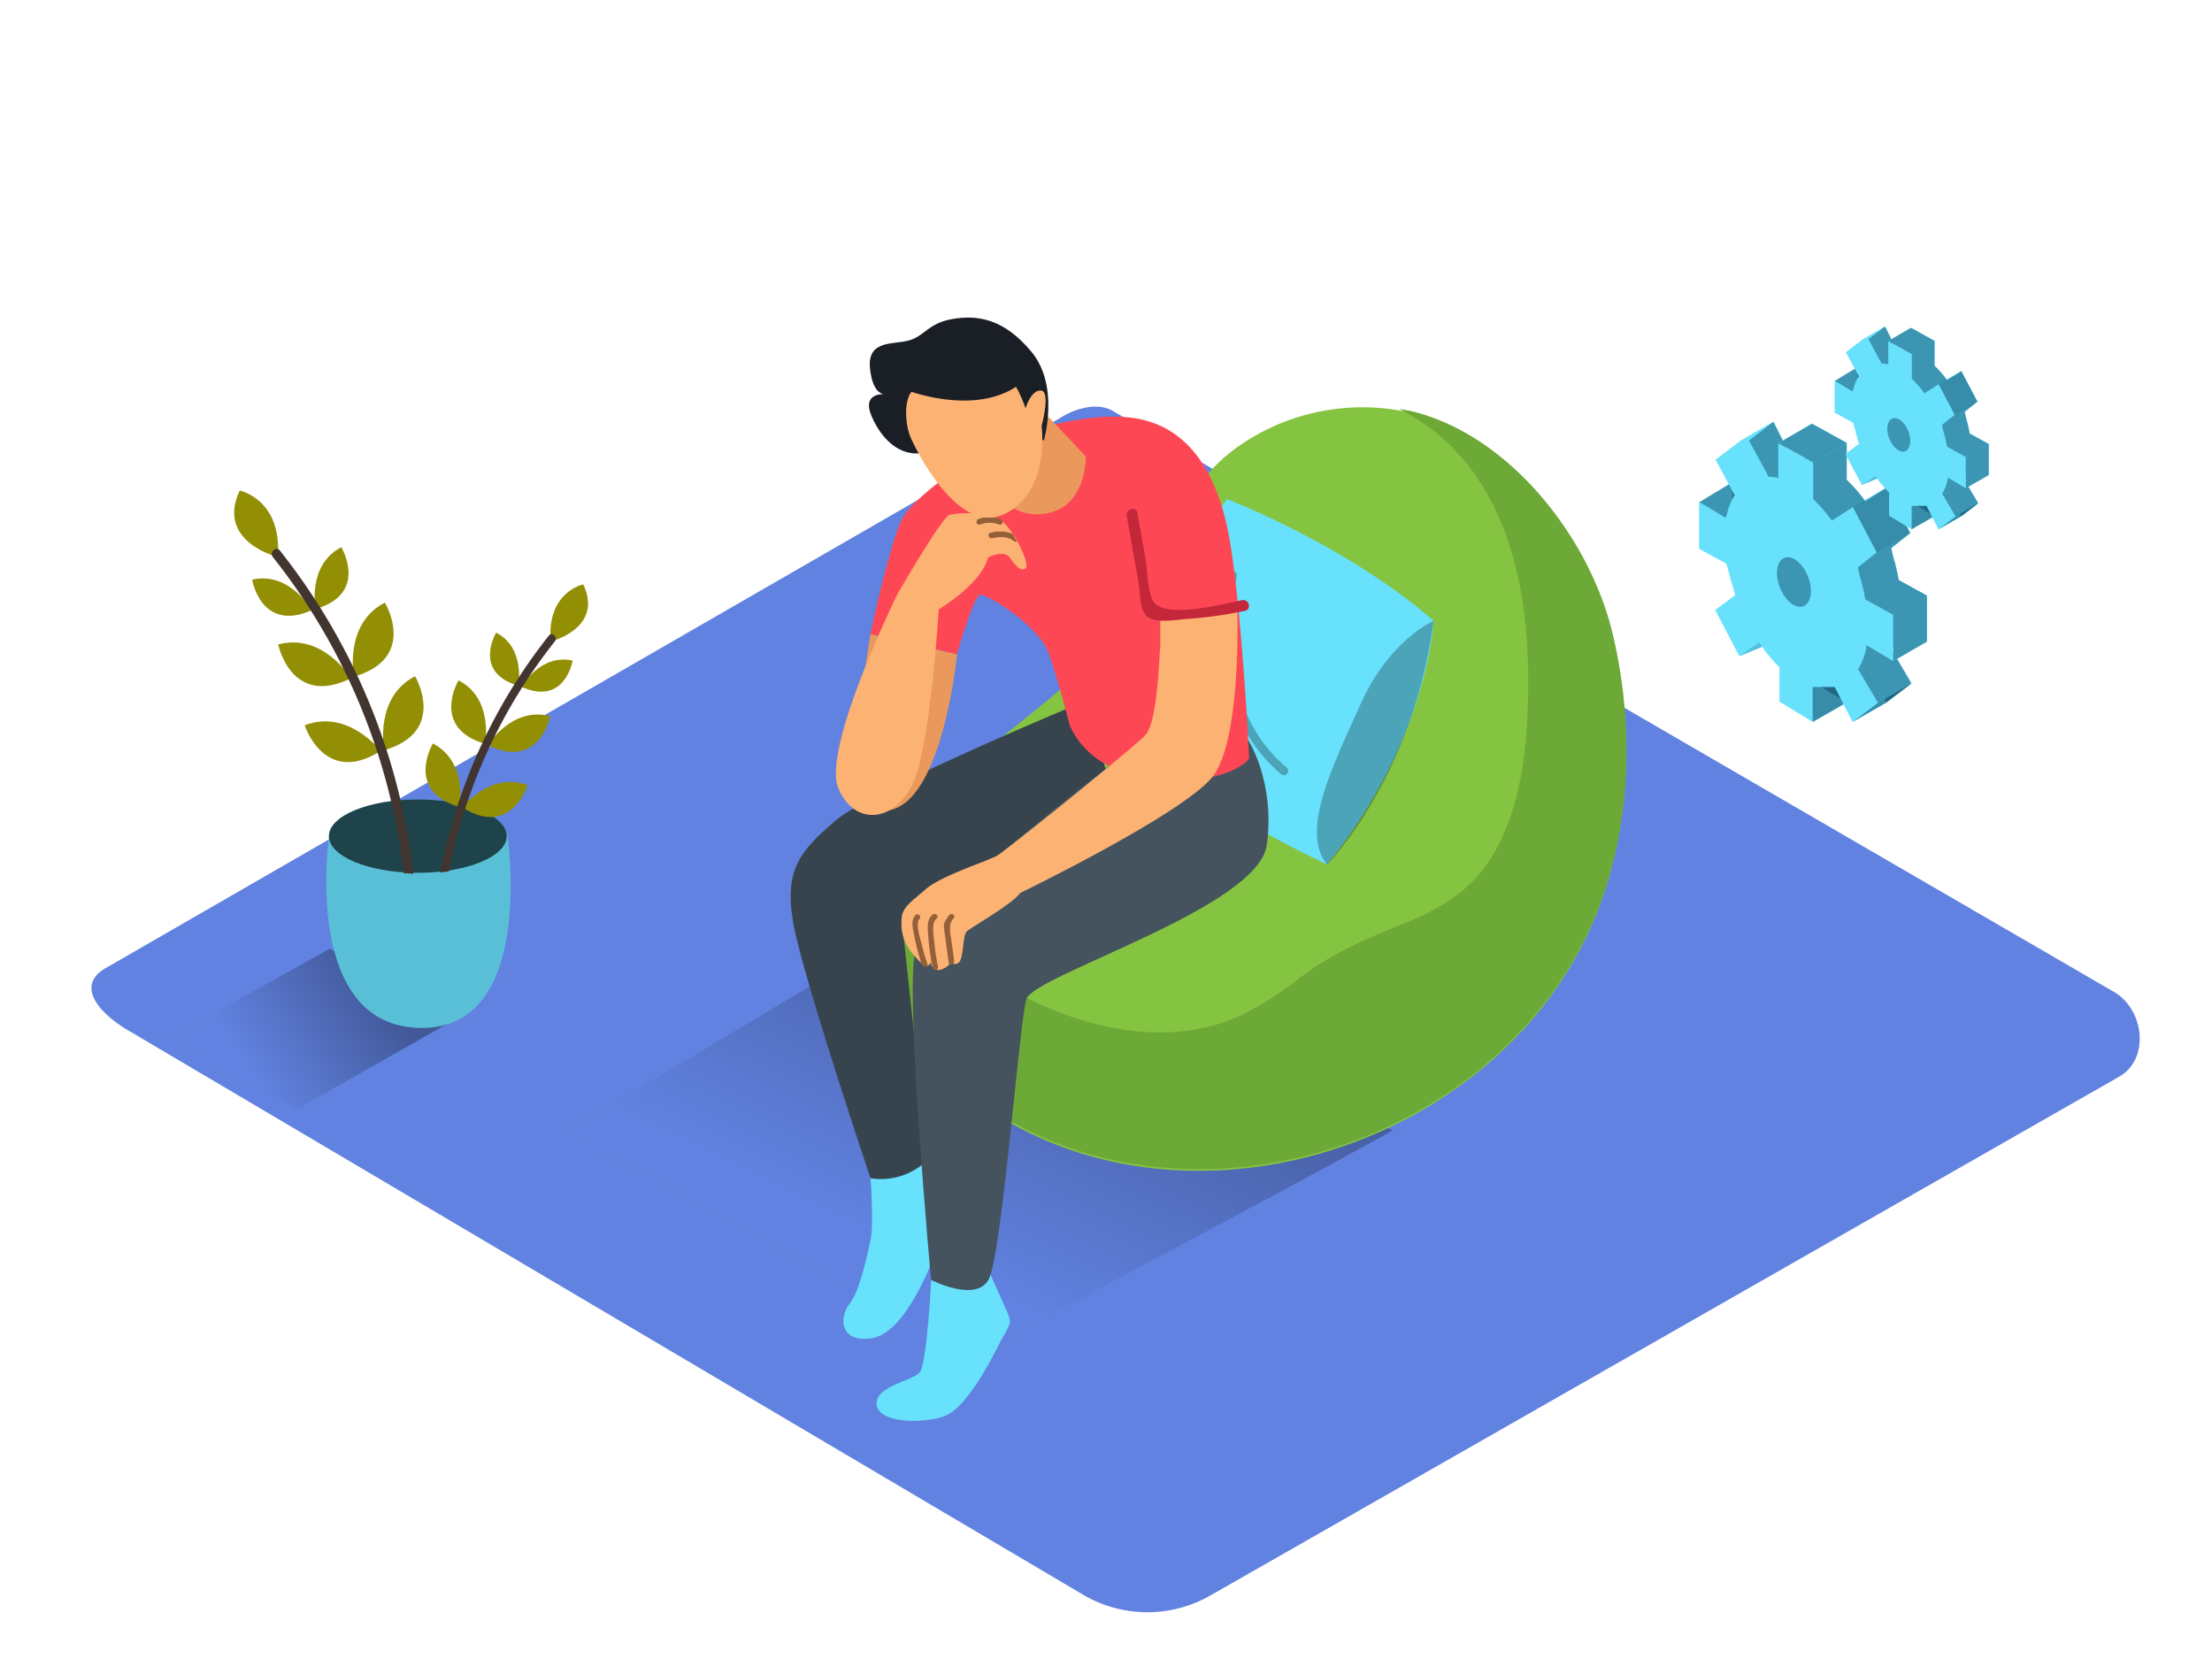 <svg id="Layer_2" data-name="Layer 2" xmlns="http://www.w3.org/2000/svg" xmlns:xlink="http://www.w3.org/1999/xlink" viewBox="0 0 400 300"><defs><linearGradient id="linear-gradient" x1="166.49" y1="226.36" x2="195.37" y2="167.09" gradientUnits="userSpaceOnUse"><stop offset="0" stop-color="#6182e0"/><stop offset="1"/></linearGradient><linearGradient id="linear-gradient-2" x1="45.67" y1="193.38" x2="68.47" y2="178.18" xlink:href="#linear-gradient"/></defs><title>PP</title><path d="M196.24,288.6,23.74,186.65c-5.49-3.08-10.2-8.15-4.85-11.46L192,75.41c2.6-1.61,6.54-2.66,9.18-1.13L382.28,179.37c5.49,3.19,6.48,12.1,1,15.29L219,288.44A22.94,22.94,0,0,1,196.24,288.6Z" fill="#6182e0"/><path d="M251.86,204.42l-75.72-43.78-73.74,44L176,245.55C201.09,231.49,226.71,218.39,251.86,204.42Z" opacity="0.32" fill="url(#linear-gradient)"/><path d="M157.43,213.06s.6,8.54,0,11.13-1.81,9-3.79,11.56-1.77,7.15,4.06,6.23,10.54-12.77,11.61-16-2.8-17.67-2.8-17.67" fill="#68e1fd"/><path d="M291.54,114.8C287.4,97.55,273,79,255.32,74.69a39.12,39.12,0,0,0-31.2,5.9c-10.57,7.33-13,18.54-19.07,29C193.76,129,165.39,138.76,158.59,160c-4.57,14.28,4.27,28.17,15.06,36.92,36.42,29.56,95.82,12.39,114.24-29.73C294.74,151.53,295.76,132.41,291.54,114.8Z" fill="#85c440"/><path d="M291.59,114.49C287.46,97.24,273,78.7,255.38,74.39c-.79-.19-1.59-.3-2.38-.44A36.5,36.5,0,0,1,264.54,83c10.8,12.76,12.49,31.25,11.62,47.33-.42,7.81-1.72,15.88-5.4,22.87C267,160.43,261.23,164,253.87,167c-6.75,2.73-12.81,5.28-18.65,9.69a57.9,57.9,0,0,1-11.33,7.16c-8.77,3.87-18.74,3.45-27.78.75-14.48-4.33-28.34-14.19-36.63-27.18-.3.74-.59,1.5-.83,2.27-4.57,14.28,4.27,28.17,15.06,36.92,36.42,29.56,95.82,12.39,114.24-29.73C294.8,151.22,295.82,132.11,291.59,114.49Z" fill="#6da937"/><path d="M197.24,126.34s-39.38,16.31-46.08,22-9.29,9.06-7.74,18.38,14,46.34,14,46.34a11.9,11.9,0,0,0,10.35-3.37l-4.7-43.36s30.56-10.48,39.37-14.89" fill="#37444d"/><path d="M173.07,118.31s-2.54,26.39-12.23,28.21-3.41-31.87-3.41-31.87" fill="#ea985c"/><path d="M168.39,231.45s-.75,15.25-2.12,16.77-8.06,2.43-7.75,5.78,8.21,3.5,12.16,2.13,8.21-9.58,10-13.08,2.43-3.5,1.52-5.63-5.47-12.19-5.47-12.19" fill="#68e1fd"/><path d="M205.53,134.56s-1.44-18.92,16.34-44.31c0,0,21.5,8.2,37.38,22,0,0-1,21.68-19.28,44.08C240,156.35,215,144.64,205.53,134.56Z" fill="#68e1fd"/><path d="M259.25,112.27s-7.91,3.33-13.14,14.9-11,23.1-6.14,29.18C240,156.35,255.49,140.71,259.25,112.27Z" opacity="0.27"/><path d="M232.67,138.8c-10.25-8.61-11.24-22.35-9-34.69a.78.78,0,0,0-1.53-.26C219.79,116.75,221,131,231.67,140A.78.78,0,0,0,232.67,138.8Z" opacity="0.27"/><path d="M202.3,137.19s-35.44,26.2-36.94,35.63,3,58.62,3,58.62,8,4.14,10.39,0,5.55-46.34,6.84-50.74,41.93-16.48,43.49-27.91-3.39-19-3.39-19" fill="#45535e"/><path d="M183,79.11c-1-.2-17.67,9.55-20.11,15.23s-5.48,20.31-5.48,20.31l15.64,3.66s3-10.76,4.27-10.76,10.56,5.48,12.39,10.76,3.66,12.59,3.66,12.59,2.64,8.73,15.64,10,16.86-3.66,16.86-3.66c-.3-7-.77-14-1.37-20.95-.48-5.64-1-11.28-1.85-16.89-1.55-10.74-6-22.57-18.41-23.91C194.81,74.44,183,79.11,183,79.11Z" fill="#fe4754"/><path d="M162.23,107.54s-13.63,27.73-10.65,34.94,10.5,6.11,13.63-1.1,4.54-31.18,4.54-31.18,7.68-4.54,8.93-9.4c0,0,2.82-1.45,3.89,0s1.92,2.62,2.88,2-2.35-7.78-5-9.06-7.36-1-8.74-.64S162.23,107.54,162.23,107.54Z" fill="#fcb273"/><path d="M183.11,96.54a6.39,6.39,0,0,0-4-.21c-.63.13-.36,1.09.27,1,1.35-.27,2.83-.41,4,.54a.49.49,0,0,0,.53.08C183.61,97.47,183.36,97,183.11,96.54Z" fill="#93603a"/><path d="M180.64,93.73a5.8,5.8,0,0,0-3.71.13c-.6.23-.34,1.19.27,1a5,5,0,0,1,3.51,0c.42.15.66-.26.59-.6A5.28,5.28,0,0,0,180.64,93.73Z" fill="#93603a"/><path d="M209.82,110.66l0,6.24c-.19.57-.38,13.55-2.67,16s-25.2,20.81-26.72,21.76-10.12,3.63-13,6.11-4.39,3.44-4.39,5.54a8.24,8.24,0,0,0,2.29,6.49c2.29,2.67,2.54,1.89,3,1.22a1.42,1.42,0,0,0,2.16,1.18c1.27-.55,1.41-1.14,1.37-1.48a.91.91,0,0,0,1.33.47c1.18-.5.76-5,1.68-5.8s8.33-5,9.59-6.9c0,0,29.06-14.09,34.7-20.9,4.75-5.74,4.72-24.79,4.59-30.68A30.15,30.15,0,0,1,209.82,110.66Z" fill="#fcb273"/><path d="M171.82,167.34a2.55,2.55,0,0,1,.67-1.34c.36-.53-.5-1-.86-.5-.8,1.17-1.08,1.28-.87,2.76l.79,5.79c.09.63,1.05.36,1-.27l-.57-4.18A7.45,7.45,0,0,1,171.82,167.34Z" fill="#93603a"/><path d="M169.62,174.8a42.14,42.14,0,0,1-.67-4.46c-.1-1.08-.6-3.43.42-4.24.51-.4-.21-1.1-.71-.71-1.11.87-.89,2.36-.82,3.62a43.34,43.34,0,0,0,.81,6C168.78,175.69,169.75,175.43,169.62,174.8Z" fill="#93603a"/><path d="M167.88,174.82a41.49,41.49,0,0,1-1.19-4c-.25-1-1.2-3.78-.43-4.63.43-.47-.27-1.18-.71-.71-.87,1-.51,2.19-.3,3.36a39.9,39.9,0,0,0,1.48,5.69A1.79,1.79,0,0,0,167.88,174.82Z" fill="#93603a"/><path d="M224.6,108.53c-3.32.69-14.22,3.51-16.11.12-1-1.86-1-5.47-1.34-7.58l-1.48-8.33c-.22-1.27-2.15-.73-1.93.53l2.15,12.12c.3,1.67.13,5,1.67,6.19s5.48.44,7.35.32a73.4,73.4,0,0,0,10.23-1.45C226.39,110.2,225.85,108.27,224.6,108.53Z" fill="#c4273a"/><path d="M188.14,73.87l8.21,8.66s.2,8.88-6.9,10.27-9.93-5-9.93-5" fill="#ea985c"/><path d="M188.78,79.58s2.86-9.79-2.25-15.95-9.94-6.69-14.32-5.94-5,3.08-7.83,3.87-7.55-.14-7.06,5,2.82,4.72,2.82,4.72-4.44-.49-2.52,4,6,8.65,12,5.77" fill="#1a1f25"/><path d="M188.36,77s1.7-6.25-.12-6.38-2.79,3.22-2.79,3.22a23.53,23.53,0,0,0-1.72-3.9c-5.32,3.52-12.94,2.82-18.91.92-1.42,1.73-1.17,6.38.1,8.79,0,0,7.79,17.17,16.44,13.42S188.36,77,188.36,77Z" fill="#fcb273"/><path d="M53.7,200.56l31.07-17.62L59.6,171.58,31.27,187.35C37.75,193,45.88,196.58,53.7,200.56Z" opacity="0.32" fill="url(#linear-gradient-2)"/><path d="M59.51,151.2s-5.06,34.56,16.7,34.68c20.91.11,15.51-35.1,15.51-35.1S76.52,137.56,59.51,151.2Z" fill="#68e1fd"/><path d="M59.51,151.2s-5.06,34.56,16.7,34.68c20.91.11,15.51-35.1,15.51-35.1S76.52,137.56,59.51,151.2Z" opacity="0.15"/><ellipse cx="75.56" cy="151.2" rx="16.08" ry="6.64" fill="#68e1fd"/><ellipse cx="75.56" cy="151.2" rx="16.08" ry="6.64" opacity="0.7"/><path d="M50.24,100.73S39,98,43.34,88.71C43.34,88.71,51,90.24,50.24,100.73Z" fill="#938f05"/><path d="M57.06,110.14s-1.55-8,4.67-11.19C61.73,99,66.74,107.3,57.06,110.14Z" fill="#938f05"/><path d="M64,122.36s-1.86-9.54,5.59-13.39C69.64,109,75.63,119,64,122.36Z" fill="#938f05"/><path d="M69.47,135.67s-1.86-9.54,5.59-13.39C75.06,122.29,81,132.28,69.47,135.67Z" fill="#938f05"/><path d="M56.38,110.35s-4-7.09-10.79-5.53C45.6,104.82,47.16,114.42,56.38,110.35Z" fill="#938f05"/><path d="M63.47,122.65s-5.06-8.29-13.16-6.11C50.31,116.54,52.63,128,63.47,122.65Z" fill="#938f05"/><path d="M68.84,135.79s-5.94-7.69-13.75-4.63C55.09,131.16,58.65,142.25,68.84,135.79Z" fill="#938f05"/><path d="M73,157.92h.15a7.75,7.75,0,0,1,1.57.12.77.77,0,0,0,0-.16A114.94,114.94,0,0,0,50.6,99.54c-.7-.88-1.93.36-1.23,1.23A112.83,112.83,0,0,1,73,157.89Z" fill="#42352f"/><path d="M99.57,116s9.62-2.31,5.92-10.31C105.49,105.64,98.87,107,99.57,116Z" fill="#938f05"/><path d="M93.72,124s1.33-6.84-4-9.6C89.71,114.43,85.42,121.59,93.72,124Z" fill="#938f05"/><path d="M87.72,134.51s1.59-8.18-4.8-11.48C82.93,123,77.79,131.6,87.72,134.51Z" fill="#938f05"/><path d="M83.08,145.93s1.59-8.18-4.8-11.48C78.28,134.45,73.14,143,83.08,145.93Z" fill="#938f05"/><path d="M94.3,124.21s3.39-6.08,9.25-4.75C103.55,119.46,102.21,127.7,94.3,124.21Z" fill="#938f05"/><path d="M88.22,134.76s4.34-7.11,11.29-5.24C99.51,129.52,97.52,139.31,88.22,134.76Z" fill="#938f05"/><path d="M83.61,146s5.1-6.59,11.79-4C95.4,142.06,92.35,151.58,83.61,146Z" fill="#938f05"/><path d="M99.26,114.93a98.55,98.55,0,0,0-19.63,42.86c.51-.08,1-.16,1.55-.21A96.78,96.78,0,0,1,100.32,116C100.91,115.24,99.86,114.18,99.26,114.93Z" fill="#42352f"/><path d="M341.34,125.69c-.08.16-.48,1.68-.8,1.36s-2,.4-2,.4l-4.69-6,.62-1.95h4.22" fill="#68e1fd"/><path d="M318.68,100l-.44-1.55-4.93-2.69v-8.4c0-.16,4.77,2.8,4.77,2.8l.22-.47a11.27,11.27,0,0,1,1.45-3.63l-3.47-6.41,4.41-3.35,3.3,6.61,0,0a7.51,7.51,0,0,1,3.64.06V76.63l6.31,3.5v6.64a27.92,27.92,0,0,1,3.37,3.88l3.81-2.43,4.3,8.18L342,99.1l.29,1.37a37.48,37.48,0,0,1,1.05,4.42l5.06,2.79V116l-4.82-2.87a10.84,10.84,0,0,1-1.56,4.29l3.61,6.13L341.09,127l-3.22-6.31h-4V127l-6-3.67v-6.2a24.88,24.88,0,0,1-3.63-4.5l-3.62,2.48-4.37-8.35,3.63-2.68-.36-1.25C319.18,101.9,318.91,100.94,318.68,100Z" fill="#68e1fd"/><polyline points="307.24 90.84 312.82 87.47 314.21 89.53 312.06 94.05" fill="#68e1fd"/><polyline points="314.54 118.65 318.67 116.94 318.67 114.44" fill="#68e1fd"/><polygon points="327.81 130.54 333.88 127.05 332.34 122.46 326.88 124.06 327.81 130.54" fill="#68e1fd"/><polygon points="320.69 76.28 314.62 79.78 317.95 86.41 321.59 86.47 322.43 79.78 320.69 76.28" fill="#68e1fd"/><ellipse cx="324.4" cy="105.22" rx="2.73" ry="4.7" transform="translate(-16.01 125.94) rotate(-21.45)" fill="#68e1fd"/><polygon points="333.96 80.13 327.9 83.62 321.59 80.12 327.65 76.63 333.96 80.13" fill="#68e1fd"/><polygon points="335.07 91.71 341.13 88.21 345.43 96.39 339.37 99.88 335.07 91.71" fill="#68e1fd"/><polygon points="345.67 123.58 339.61 127.08 335.03 130.54 341.09 127.05 345.67 123.58" fill="#68e1fd"/><path d="M341.34,125.69c-.08.16-.48,1.68-.8,1.36s-2,.4-2,.4l-4.69-6,.62-1.95h4.22" fill="#053855" opacity="0.44"/><path d="M318.68,100l-.44-1.55-4.93-2.69v-8.4c0-.16,4.77,2.8,4.77,2.8l.22-.47a11.27,11.27,0,0,1,1.45-3.63l-3.47-6.41,4.41-3.35,3.3,6.61,0,0a7.51,7.51,0,0,1,3.64.06V76.63l6.31,3.5v6.64a27.92,27.92,0,0,1,3.37,3.88l3.81-2.43,4.3,8.18L342,99.1l.29,1.37a37.48,37.48,0,0,1,1.05,4.42l5.06,2.79V116l-4.82-2.87a10.84,10.84,0,0,1-1.56,4.29l3.61,6.13L341.09,127l-3.22-6.31h-4V127l-6-3.67v-6.2a24.88,24.88,0,0,1-3.63-4.5l-3.62,2.48-4.37-8.35,3.63-2.68-.36-1.25C319.18,101.9,318.91,100.94,318.68,100Z" fill="#68e1fd"/><polyline points="307.24 90.84 312.82 87.47 314.21 89.53 312.06 94.05" fill="#053855" opacity="0.44"/><polyline points="314.54 118.65 318.67 116.94 318.67 114.44" fill="#68e1fd"/><polygon points="327.81 130.54 333.88 127.05 332.34 122.46 326.88 124.06 327.81 130.54" fill="#68e1fd"/><polygon points="320.69 76.28 314.62 79.78 317.95 86.41 321.59 86.47 322.43 79.78 320.69 76.28" fill="#68e1fd"/><ellipse cx="324.4" cy="105.22" rx="2.73" ry="4.7" transform="translate(-16.01 125.94) rotate(-21.45)" fill="#68e1fd"/><polygon points="335.07 91.71 341.13 88.21 345.43 96.39 339.37 99.88 335.07 91.71" fill="#68e1fd"/><polygon points="345.67 123.58 339.61 127.08 335.03 130.54 341.09 127.05 345.67 123.58" fill="#68e1fd"/><path d="M318.68,100l-.44-1.55-4.93-2.69v-8.4c0-.16,4.77,2.8,4.77,2.8l.22-.47a11.27,11.27,0,0,1,1.45-3.63l-3.47-6.41,4.41-3.35,3.3,6.61,0,0a7.51,7.51,0,0,1,3.64.06V76.63l6.31,3.5v6.64a27.92,27.92,0,0,1,3.37,3.88l3.81-2.43,4.3,8.18L342,99.1l.29,1.37a37.48,37.48,0,0,1,1.05,4.42l5.06,2.79V116l-4.82-2.87a10.84,10.84,0,0,1-1.56,4.29l3.61,6.13L341.09,127l-3.22-6.31h-4V127l-6-3.67v-6.2a24.88,24.88,0,0,1-3.63-4.5l-3.62,2.48-4.37-8.35,3.63-2.68-.36-1.25C319.18,101.9,318.91,100.94,318.68,100Z" fill="#053855" opacity="0.44"/><polyline points="314.54 118.65 318.67 116.94 318.67 114.44" fill="#053855" opacity="0.1"/><polygon points="327.81 130.54 333.88 127.05 332.34 122.46 326.88 124.06 327.81 130.54" fill="#053855" opacity="0.1"/><ellipse cx="324.4" cy="105.22" rx="2.73" ry="4.7" transform="translate(-16.01 125.94) rotate(-21.45)" fill="#053855" opacity="0.1"/><polygon points="335.07 91.71 341.13 88.21 345.43 96.39 339.37 99.88 335.07 91.71" fill="#053855" opacity="0.1"/><polygon points="345.67 123.58 339.61 127.08 335.03 130.54 341.09 127.05 345.67 123.58" fill="#053855" opacity="0.1"/><polyline points="314.54 118.65 318.67 116.94 318.67 114.44" fill="#053855" opacity="0.1"/><polygon points="327.81 130.54 333.88 127.05 332.34 122.46 326.88 124.06 327.81 130.54" fill="#053855" opacity="0.44"/><path d="M312.62,103.48l-.44-1.55-4.93-2.69v-8.4c0-.16,4.77,2.8,4.77,2.8l.22-.47a11.27,11.27,0,0,1,1.45-3.63l-3.47-6.41,4.41-3.35,3.3,6.61,0,0a7.51,7.51,0,0,1,3.64.06V80.12l6.31,3.5v6.64a27.92,27.92,0,0,1,3.37,3.88l3.81-2.43,4.3,8.18-3.4,2.71.29,1.37a37.48,37.48,0,0,1,1.05,4.42l5.06,2.79v8.37l-4.82-2.87A10.84,10.84,0,0,1,336,121l3.61,6.13L335,130.54l-3.22-6.31h-4v6.31l-6-3.67v-6.2a24.88,24.88,0,0,1-3.63-4.5l-3.62,2.48-4.37-8.35,3.63-2.68-.36-1.25C313.12,105.4,312.84,104.43,312.62,103.48Z" fill="#68e1fd"/><ellipse cx="324.4" cy="105.22" rx="2.73" ry="4.7" transform="translate(-16.01 125.94) rotate(-21.45)" fill="#053855" opacity="0.44"/><polygon points="345.67 123.58 339.61 127.08 335.03 130.54 341.09 127.05 345.67 123.58" fill="#053855" opacity="0.44"/><polygon points="333.96 80.13 327.9 83.62 321.59 80.12 327.65 76.63 333.96 80.13" fill="#68e1fd"/><polygon points="333.96 80.1 327.91 83.62 321.59 80.15 327.64 76.63 333.96 80.1" fill="#053855" opacity="0.44"/><polygon points="348.43 107.67 342.37 111.17 342.37 119.54 348.43 116.04 348.43 107.67" fill="#68e1fd"/><polygon points="348.43 107.67 342.37 111.17 342.37 119.54 348.43 116.04 348.43 107.67" fill="#053855" opacity="0.44"/><path d="M354.79,92.44c-.05.11-.33,1.13-.54.92s-1.35.27-1.35.27l-3.17-4,.42-1.32H353" fill="#68e1fd"/><path d="M339.48,75.08l-.3-1-3.33-1.82V66.54c0-.11,3.22,1.89,3.22,1.89l.15-.32a7.62,7.62,0,0,1,1-2.45l-2.35-4.33,3-2.27,2.23,4.47h0a5.07,5.07,0,0,1,2.46,0V59.3l4.26,2.36v4.48a18.86,18.86,0,0,1,2.28,2.62l2.57-1.64,2.9,5.52-2.3,1.83.2.93a25.32,25.32,0,0,1,.71,3l3.42,1.88v5.65L356.33,84a7.33,7.33,0,0,1-1.05,2.9L357.72,91l-3.09,2.34-2.17-4.26h-2.7v4.26l-4.07-2.48V86.7a16.81,16.81,0,0,1-2.46-3l-2.45,1.67-3-5.64,2.45-1.81L340,77C339.82,76.37,339.63,75.72,339.48,75.08Z" fill="#68e1fd"/><polyline points="331.75 68.9 335.52 66.62 336.46 68.02 335.01 71.07" fill="#68e1fd"/><polyline points="336.69 87.69 339.47 86.53 339.47 84.84" fill="#68e1fd"/><polygon points="345.65 95.72 349.75 93.36 348.71 90.26 345.02 91.35 345.65 95.72" fill="#68e1fd"/><polygon points="340.84 59.07 336.74 61.43 338.99 65.91 341.45 65.95 342.02 61.43 340.84 59.07" fill="#68e1fd"/><ellipse cx="343.35" cy="78.62" rx="1.85" ry="3.18" transform="translate(-4.96 131.02) rotate(-21.45)" fill="#68e1fd"/><polygon points="349.81 61.66 345.71 64.03 341.45 61.66 345.55 59.3 349.81 61.66" fill="#68e1fd"/><polygon points="350.56 69.49 354.65 67.13 357.56 72.65 353.46 75.01 350.56 69.49" fill="#68e1fd"/><polygon points="357.72 91.02 353.62 93.39 350.53 95.72 354.63 93.36 357.72 91.02" fill="#68e1fd"/><path d="M354.79,92.44c-.05.11-.33,1.13-.54.92s-1.35.27-1.35.27l-3.17-4,.42-1.32H353" fill="#053855" opacity="0.44"/><path d="M339.48,75.08l-.3-1-3.33-1.82V66.54c0-.11,3.22,1.89,3.22,1.89l.15-.32a7.62,7.62,0,0,1,1-2.45l-2.35-4.33,3-2.27,2.23,4.47h0a5.07,5.07,0,0,1,2.46,0V59.3l4.26,2.36v4.48a18.86,18.86,0,0,1,2.28,2.62l2.57-1.64,2.9,5.52-2.3,1.83.2.93a25.32,25.32,0,0,1,.71,3l3.42,1.88v5.65L356.33,84a7.33,7.33,0,0,1-1.05,2.9L357.72,91l-3.09,2.34-2.17-4.26h-2.7v4.26l-4.07-2.48V86.7a16.81,16.81,0,0,1-2.46-3l-2.45,1.67-3-5.64,2.45-1.81L340,77C339.82,76.37,339.63,75.72,339.48,75.08Z" fill="#68e1fd"/><polyline points="331.75 68.9 335.52 66.62 336.46 68.02 335.01 71.07" fill="#053855" opacity="0.44"/><polyline points="336.69 87.69 339.47 86.53 339.47 84.84" fill="#68e1fd"/><polygon points="345.65 95.72 349.75 93.36 348.71 90.26 345.02 91.35 345.65 95.72" fill="#68e1fd"/><polygon points="340.84 59.07 336.74 61.43 338.99 65.91 341.45 65.95 342.02 61.43 340.84 59.07" fill="#68e1fd"/><ellipse cx="343.35" cy="78.62" rx="1.85" ry="3.18" transform="translate(-4.96 131.02) rotate(-21.45)" fill="#68e1fd"/><polygon points="350.56 69.49 354.65 67.13 357.56 72.65 353.46 75.01 350.56 69.49" fill="#68e1fd"/><polygon points="357.72 91.02 353.62 93.39 350.53 95.72 354.63 93.36 357.72 91.02" fill="#68e1fd"/><path d="M339.48,75.08l-.3-1-3.33-1.82V66.54c0-.11,3.22,1.89,3.22,1.89l.15-.32a7.62,7.62,0,0,1,1-2.45l-2.35-4.33,3-2.27,2.23,4.47h0a5.07,5.07,0,0,1,2.46,0V59.3l4.26,2.36v4.48a18.86,18.86,0,0,1,2.28,2.62l2.57-1.64,2.9,5.52-2.3,1.83.2.93a25.32,25.32,0,0,1,.71,3l3.42,1.88v5.65L356.33,84a7.33,7.33,0,0,1-1.05,2.9L357.72,91l-3.09,2.34-2.17-4.26h-2.7v4.26l-4.07-2.48V86.7a16.81,16.81,0,0,1-2.46-3l-2.45,1.67-3-5.64,2.45-1.81L340,77C339.82,76.37,339.63,75.72,339.48,75.08Z" fill="#053855" opacity="0.44"/><polyline points="336.69 87.69 339.47 86.53 339.47 84.84" fill="#053855" opacity="0.1"/><polygon points="345.65 95.72 349.75 93.36 348.71 90.26 345.02 91.35 345.65 95.72" fill="#053855" opacity="0.1"/><ellipse cx="343.35" cy="78.62" rx="1.85" ry="3.18" transform="translate(-4.96 131.02) rotate(-21.45)" fill="#053855" opacity="0.1"/><polygon points="350.56 69.49 354.65 67.13 357.56 72.65 353.46 75.01 350.56 69.49" fill="#053855" opacity="0.1"/><polygon points="357.72 91.02 353.62 93.39 350.53 95.72 354.63 93.36 357.72 91.02" fill="#053855" opacity="0.1"/><polyline points="336.69 87.69 339.47 86.53 339.47 84.84" fill="#053855" opacity="0.1"/><polygon points="345.65 95.72 349.75 93.36 348.71 90.26 345.02 91.35 345.65 95.72" fill="#053855" opacity="0.44"/><path d="M335.39,77.44l-.3-1-3.33-1.82V68.9c0-.11,3.22,1.89,3.22,1.89l.15-.32a7.62,7.62,0,0,1,1-2.45l-2.35-4.33,3-2.27L339,65.89h0a5.07,5.07,0,0,1,2.46,0V61.66L345.71,64v4.48A18.86,18.86,0,0,1,348,71.13l2.57-1.64,2.9,5.52-2.3,1.83.2.93a25.32,25.32,0,0,1,.71,3l3.42,1.88v5.65l-3.25-1.94a7.33,7.33,0,0,1-1.05,2.9l2.44,4.14-3.09,2.34-2.17-4.26h-2.7v4.26l-4.07-2.48V89.06a16.81,16.81,0,0,1-2.46-3l-2.45,1.67-3-5.64,2.45-1.81-.24-.85C335.72,78.74,335.54,78.08,335.39,77.44Z" fill="#68e1fd"/><ellipse cx="343.35" cy="78.62" rx="1.85" ry="3.18" transform="translate(-4.96 131.02) rotate(-21.45)" fill="#053855" opacity="0.44"/><polygon points="357.72 91.02 353.62 93.39 350.53 95.72 354.63 93.36 357.72 91.02" fill="#053855" opacity="0.44"/><polygon points="349.81 61.66 345.71 64.03 341.45 61.66 345.55 59.3 349.81 61.66" fill="#68e1fd"/><polygon points="349.81 61.65 345.72 64.03 341.45 61.68 345.54 59.3 349.81 61.65" fill="#053855" opacity="0.44"/><polygon points="359.58 80.27 355.49 82.63 355.49 88.29 359.58 85.93 359.58 80.27" fill="#68e1fd"/><polygon points="359.58 80.27 355.49 82.63 355.49 88.29 359.58 85.93 359.58 80.27" fill="#053855" opacity="0.44"/></svg>